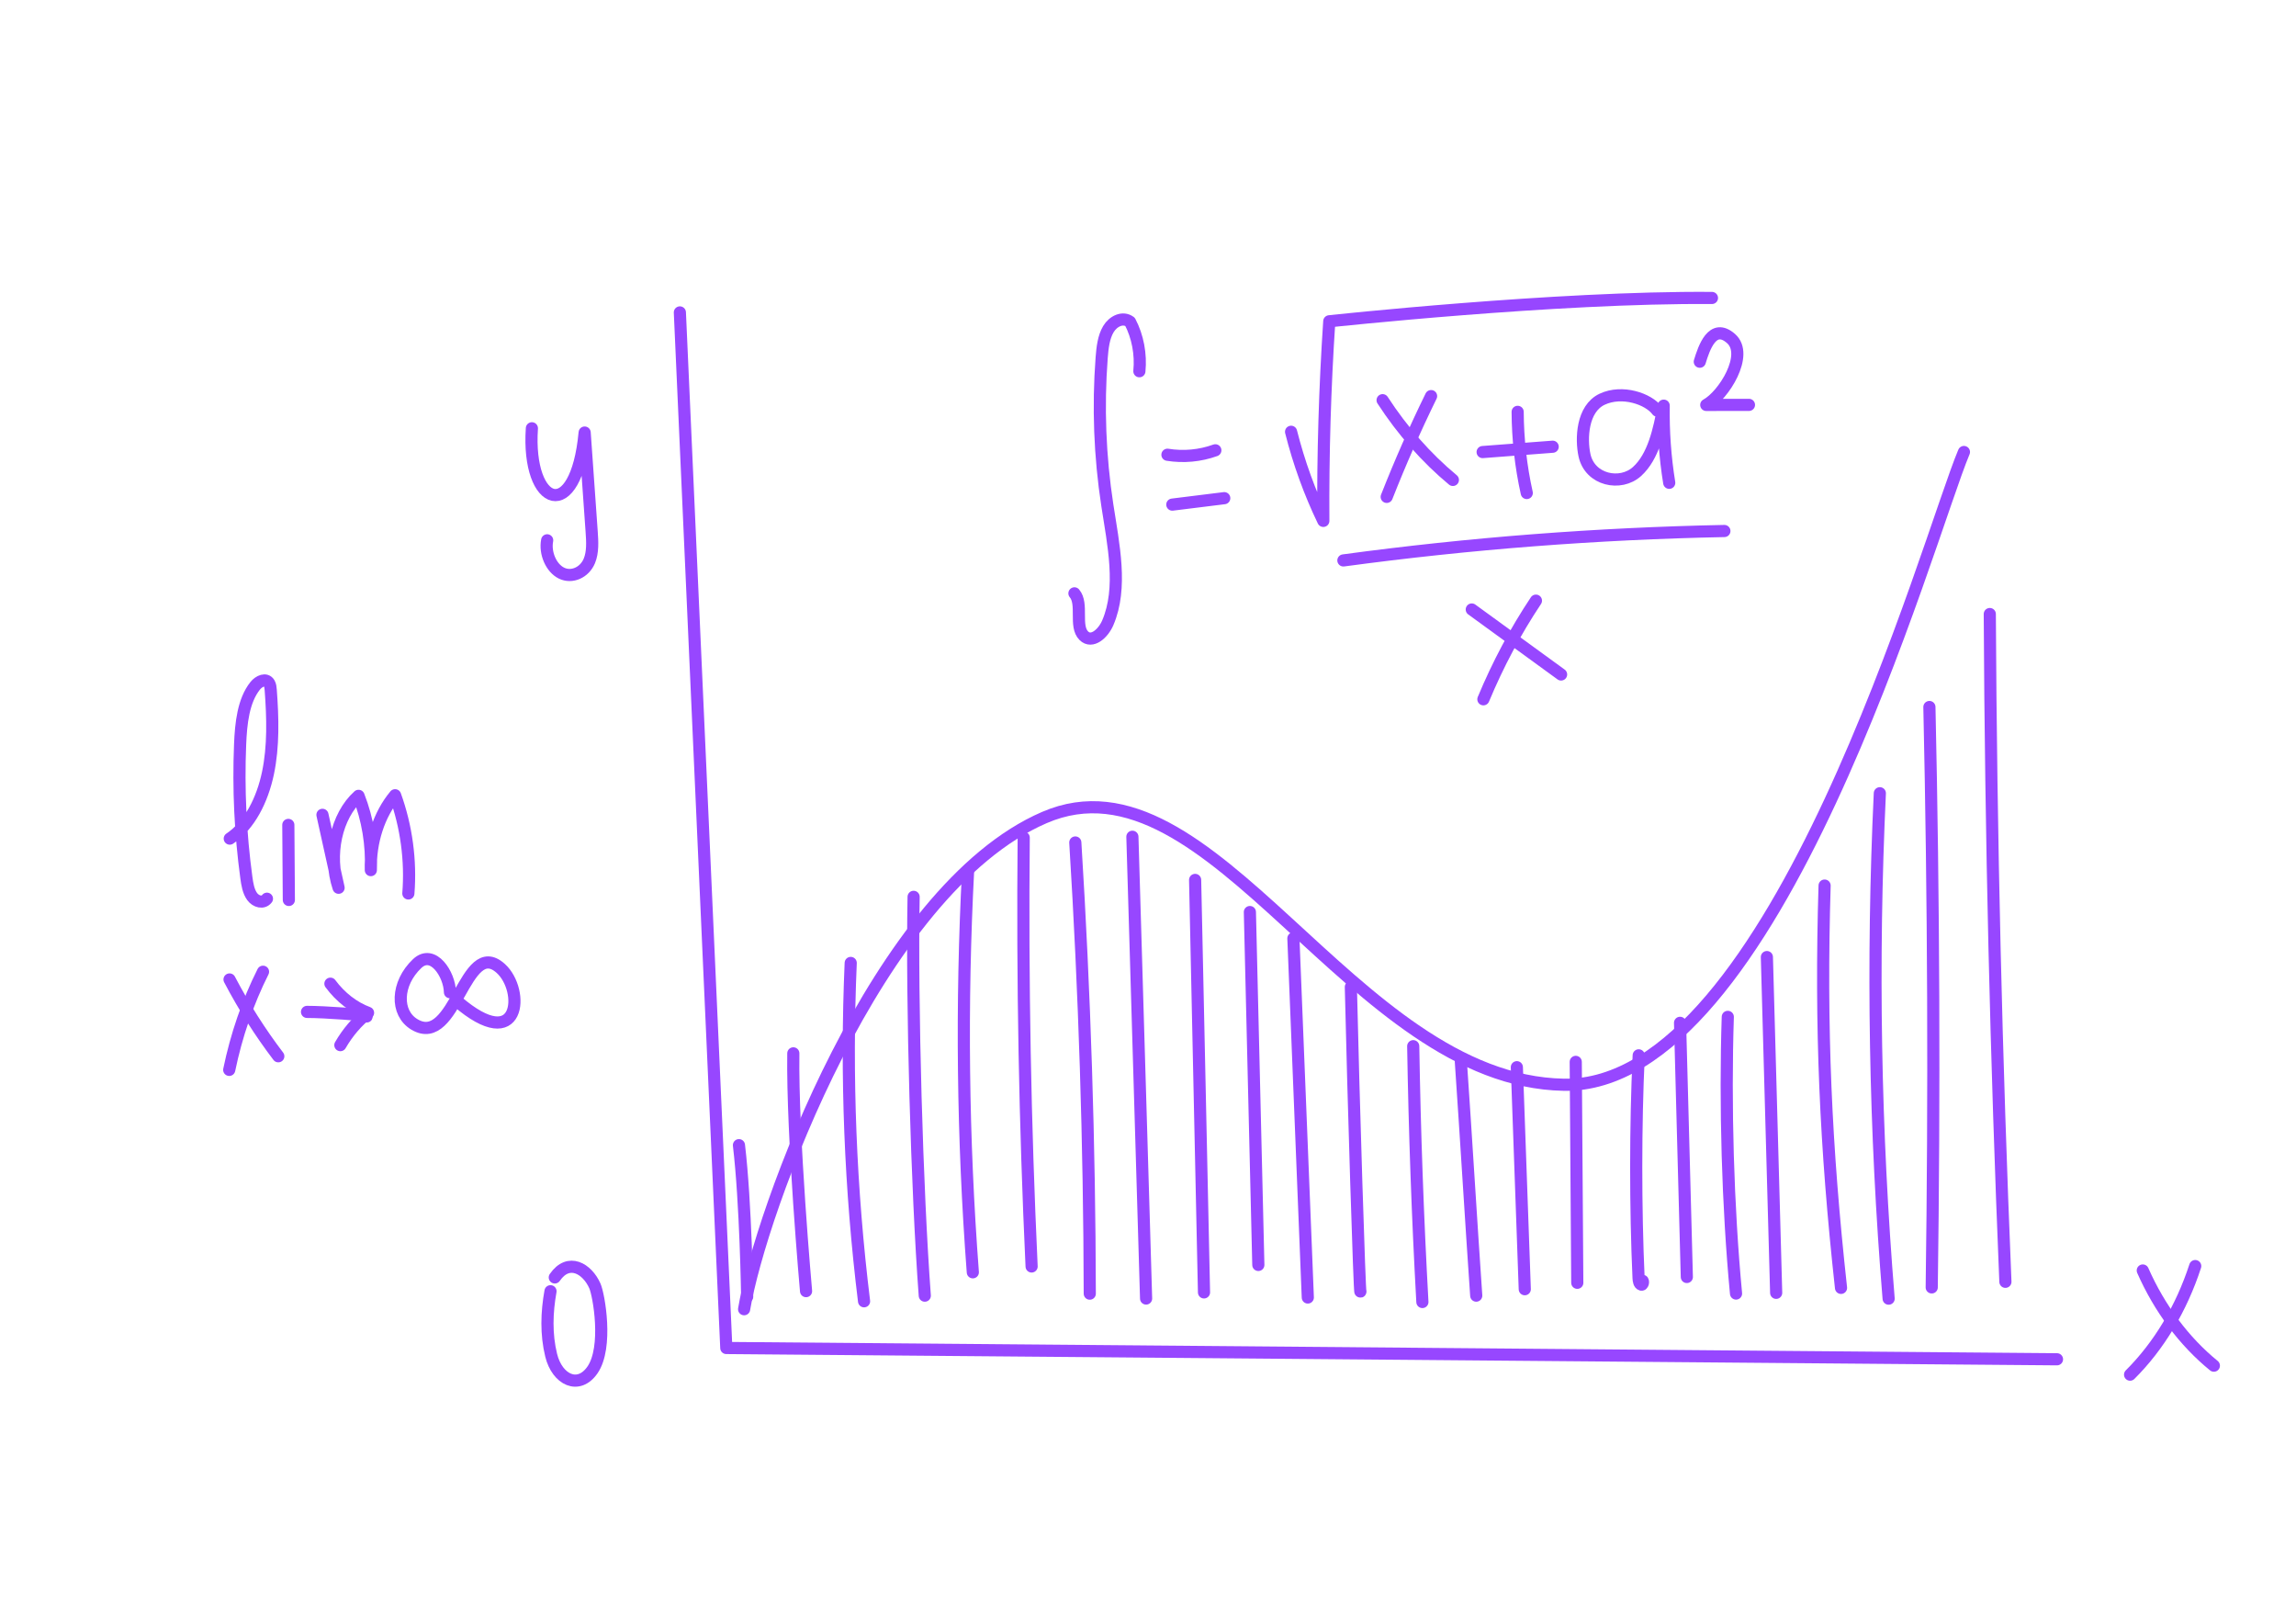 <svg width="189" height="132" viewBox="0 0 189 132" fill="none" xmlns="http://www.w3.org/2000/svg">
<path d="M55.965 25.71L59.787 110.93L169.325 111.859" stroke="#9747FF" stroke-miterlimit="10" stroke-linecap="round" stroke-linejoin="round"/>
<path d="M61.253 107.739C62.57 99.835 72.127 73.268 85.967 67.278C99.808 61.288 111.246 88.956 128.728 89.267C146.21 89.578 158.756 44.069 161.666 37.196" stroke="#9747FF" stroke-miterlimit="10" stroke-linecap="round" stroke-linejoin="round"/>
<path d="M45.315 106.26C45.004 107.993 44.943 109.788 45.37 111.526C45.869 113.558 47.629 114.39 48.772 112.734C50.059 110.868 49.301 106.573 48.969 105.822C48.344 104.409 46.811 103.468 45.669 105.124" stroke="#9747FF" stroke-miterlimit="10" stroke-linecap="round" stroke-linejoin="round"/>
<path d="M43.783 35.245C43.343 41.779 47.421 43.202 48.127 35.596C48.319 38.316 48.512 41.036 48.704 43.757C48.762 44.576 48.812 45.442 48.513 46.161C48.114 47.121 47.069 47.579 46.221 47.164C45.372 46.749 44.835 45.519 45.041 44.464" stroke="#9747FF" stroke-miterlimit="10" stroke-linecap="round" stroke-linejoin="round"/>
<path d="M176.387 104.552C177.763 107.675 179.8 110.402 182.239 112.384" stroke="#9747FF" stroke-miterlimit="10" stroke-linecap="round" stroke-linejoin="round"/>
<path d="M180.704 104.188C179.572 107.67 177.715 110.765 175.342 113.124" stroke="#9747FF" stroke-miterlimit="10" stroke-linecap="round" stroke-linejoin="round"/>
<path d="M60.828 94.24C61.395 99.015 61.504 106.71 61.504 106.71" stroke="#9747FF" stroke-miterlimit="10" stroke-linecap="round" stroke-linejoin="round"/>
<path d="M65.304 86.683C65.208 93.488 66.352 106.251 66.352 106.251" stroke="#9747FF" stroke-miterlimit="10" stroke-linecap="round" stroke-linejoin="round"/>
<path d="M70.028 79.243C69.626 88.545 69.995 97.892 71.127 107.086" stroke="#9747FF" stroke-miterlimit="10" stroke-linecap="round" stroke-linejoin="round"/>
<path d="M75.206 73.804C75.042 82.472 75.478 98.003 76.126 106.623" stroke="#9747FF" stroke-miterlimit="10" stroke-linecap="round" stroke-linejoin="round"/>
<path d="M79.693 71.599C79.116 82.633 79.246 93.715 80.08 104.701" stroke="#9747FF" stroke-miterlimit="10" stroke-linecap="round" stroke-linejoin="round"/>
<path d="M84.269 68.931C84.154 80.704 84.371 92.478 84.919 104.221" stroke="#9747FF" stroke-miterlimit="10" stroke-linecap="round" stroke-linejoin="round"/>
<path d="M88.516 69.33C89.284 81.676 89.681 94.064 89.707 106.458" stroke="#9747FF" stroke-miterlimit="10" stroke-linecap="round" stroke-linejoin="round"/>
<path d="M93.215 68.859C93.591 81.525 93.967 94.192 94.343 106.859" stroke="#9747FF" stroke-miterlimit="10" stroke-linecap="round" stroke-linejoin="round"/>
<path d="M98.379 72.411C98.623 83.726 98.866 95.041 99.11 106.355" stroke="#9747FF" stroke-miterlimit="10" stroke-linecap="round" stroke-linejoin="round"/>
<path d="M102.887 75.054C103.118 84.735 103.351 94.414 103.582 104.095" stroke="#9747FF" stroke-miterlimit="10" stroke-linecap="round" stroke-linejoin="round"/>
<path d="M106.469 77.22C106.864 87.072 107.259 96.923 107.655 106.775" stroke="#9747FF" stroke-miterlimit="10" stroke-linecap="round" stroke-linejoin="round"/>
<path d="M111.199 81.222C111.402 90.135 111.926 106.838 111.985 106.276" stroke="#9747FF" stroke-miterlimit="10" stroke-linecap="round" stroke-linejoin="round"/>
<path d="M116.332 86.094C116.448 93.12 116.699 100.139 117.087 107.146" stroke="#9747FF" stroke-miterlimit="10" stroke-linecap="round" stroke-linejoin="round"/>
<path d="M120.254 87.374C120.67 93.371 121.103 100.624 121.519 106.621" stroke="#9747FF" stroke-miterlimit="10" stroke-linecap="round" stroke-linejoin="round"/>
<path d="M124.863 87.823C125.076 93.496 125.302 100.419 125.515 106.093" stroke="#9747FF" stroke-miterlimit="10" stroke-linecap="round" stroke-linejoin="round"/>
<path d="M129.711 87.385C129.75 93.03 129.798 99.92 129.837 105.565" stroke="#9747FF" stroke-miterlimit="10" stroke-linecap="round" stroke-linejoin="round"/>
<path d="M134.894 86.847C134.62 92.536 134.625 99.493 134.882 105.177C134.892 105.396 134.938 105.669 135.108 105.715C135.278 105.76 135.296 105.29 135.144 105.401" stroke="#9747FF" stroke-miterlimit="10" stroke-linecap="round" stroke-linejoin="round"/>
<path d="M138.297 84.171C138.479 90.727 138.673 98.531 138.855 105.087" stroke="#9747FF" stroke-miterlimit="10" stroke-linecap="round" stroke-linejoin="round"/>
<path d="M142.227 83.681C141.991 90.865 142.227 99.319 142.905 106.449" stroke="#9747FF" stroke-miterlimit="10" stroke-linecap="round" stroke-linejoin="round"/>
<path d="M145.445 78.76C145.696 87.554 145.959 97.597 146.209 106.391" stroke="#9747FF" stroke-miterlimit="10" stroke-linecap="round" stroke-linejoin="round"/>
<path d="M150.196 72.876C149.84 84.566 150.277 94.407 151.547 105.983" stroke="#9747FF" stroke-miterlimit="10" stroke-linecap="round" stroke-linejoin="round"/>
<path d="M154.743 65.278C154.09 79.148 154.332 93.073 155.467 106.87" stroke="#9747FF" stroke-miterlimit="10" stroke-linecap="round" stroke-linejoin="round"/>
<path d="M158.823 58.182C159.177 74.092 159.24 90.018 159.014 105.944" stroke="#9747FF" stroke-miterlimit="10" stroke-linecap="round" stroke-linejoin="round"/>
<path d="M163.794 50.531C163.886 68.863 164.315 87.187 165.079 105.484" stroke="#9747FF" stroke-miterlimit="10" stroke-linecap="round" stroke-linejoin="round"/>
<path d="M18.914 69.012C20.54 67.927 21.593 65.838 22.057 63.628C22.521 61.417 22.457 59.077 22.286 56.783C22.271 56.591 22.253 56.388 22.159 56.229C21.895 55.781 21.315 56.05 21.006 56.436C20.03 57.661 19.835 59.527 19.765 61.26C19.615 64.909 19.787 68.588 20.278 72.21C20.353 72.768 20.448 73.356 20.758 73.781C21.068 74.206 21.665 74.365 21.974 73.958" stroke="#9747FF" stroke-miterlimit="10" stroke-linecap="round" stroke-linejoin="round"/>
<path d="M23.734 67.885C23.749 69.944 23.763 72.002 23.777 74.06" stroke="#9747FF" stroke-miterlimit="10" stroke-linecap="round" stroke-linejoin="round"/>
<path d="M26.544 67.055C26.987 69.056 27.43 71.056 27.872 73.056C26.976 70.373 27.678 67.141 29.514 65.492C30.269 67.412 30.621 69.538 30.526 71.604C30.463 69.293 31.199 67.022 32.523 65.443C33.452 68.004 33.832 70.819 33.615 73.526" stroke="#9747FF" stroke-miterlimit="10" stroke-linecap="round" stroke-linejoin="round"/>
<path d="M18.895 80.603C20.071 82.846 21.418 84.965 22.909 86.923" stroke="#9747FF" stroke-miterlimit="10" stroke-linecap="round" stroke-linejoin="round"/>
<path d="M21.651 79.967C20.399 82.457 19.459 85.188 18.869 88.043" stroke="#9747FF" stroke-miterlimit="10" stroke-linecap="round" stroke-linejoin="round"/>
<path d="M25.273 83.272C26.674 83.269 30.27 83.518 30.184 83.647" stroke="#9747FF" stroke-miterlimit="10" stroke-linecap="round" stroke-linejoin="round"/>
<path d="M27.199 80.95C28.03 82.071 29.119 82.913 30.297 83.347C29.403 84.046 28.626 84.953 28.017 86.007" stroke="#9747FF" stroke-miterlimit="10" stroke-linecap="round" stroke-linejoin="round"/>
<path d="M37.039 81.653C37.007 80.174 35.639 78.066 34.338 79.298C32.612 80.935 32.537 83.368 34.123 84.308C37.509 86.313 38.247 77.02 41.217 79.691C43.225 81.498 42.861 86.901 37.633 82.396" stroke="#9747FF" stroke-miterlimit="10" stroke-linecap="round" stroke-linejoin="round"/>
<path d="M93.79 30.55C93.931 29.153 93.652 27.683 93.02 26.481C92.429 26.046 91.636 26.421 91.24 27.085C90.845 27.748 90.75 28.613 90.686 29.441C90.379 33.47 90.536 37.568 91.152 41.576C91.652 44.826 92.424 48.366 91.192 51.246C90.81 52.14 89.878 52.968 89.22 52.319C88.419 51.531 89.188 49.697 88.444 48.829" stroke="#9747FF" stroke-miterlimit="10" stroke-linecap="round" stroke-linejoin="round"/>
<path d="M96.1 37.423C97.428 37.636 98.782 37.511 100.043 37.056" stroke="#9747FF" stroke-miterlimit="10" stroke-linecap="round" stroke-linejoin="round"/>
<path d="M96.501 41.526C97.927 41.349 99.352 41.173 100.777 40.996" stroke="#9747FF" stroke-miterlimit="10" stroke-linecap="round" stroke-linejoin="round"/>
<path d="M106.278 35.533C106.92 38.076 107.813 40.543 108.932 42.865C108.897 37.371 109.06 31.888 109.422 26.44C109.422 26.44 128.127 24.417 140.923 24.52" stroke="#9747FF" stroke-miterlimit="10" stroke-linecap="round" stroke-linejoin="round"/>
<path d="M113.812 32.933C115.45 35.455 117.411 37.68 119.597 39.495" stroke="#9747FF" stroke-miterlimit="10" stroke-linecap="round" stroke-linejoin="round"/>
<path d="M117.803 32.596C116.484 35.289 115.265 38.057 114.15 40.889" stroke="#9747FF" stroke-miterlimit="10" stroke-linecap="round" stroke-linejoin="round"/>
<path d="M124.929 33.892C124.941 36.144 125.193 38.397 125.678 40.571" stroke="#9747FF" stroke-miterlimit="10" stroke-linecap="round" stroke-linejoin="round"/>
<path d="M122.046 37.201C123.968 37.055 125.89 36.908 127.812 36.762" stroke="#9747FF" stroke-miterlimit="10" stroke-linecap="round" stroke-linejoin="round"/>
<path d="M136.419 33.792C135.71 32.827 133.539 32.071 131.881 32.855C130.223 33.641 130.141 36.116 130.43 37.461C130.874 39.521 133.399 40.031 134.754 38.803C136.11 37.576 136.571 35.403 136.951 33.382C136.913 35.495 137.066 37.628 137.406 39.731" stroke="#9747FF" stroke-miterlimit="10" stroke-linecap="round" stroke-linejoin="round"/>
<path d="M139.922 29.767C140.265 28.643 140.965 26.526 142.487 27.854C144.01 29.181 141.872 32.562 140.454 33.322C141.817 33.322 142.608 33.319 143.969 33.318" stroke="#9747FF" stroke-miterlimit="10" stroke-linecap="round" stroke-linejoin="round"/>
<path d="M110.584 46.119C120.979 44.714 131.449 43.906 141.947 43.698" stroke="#9747FF" stroke-miterlimit="10" stroke-linecap="round" stroke-linejoin="round"/>
<path d="M121.152 50.157C123.603 51.94 126.054 53.723 128.504 55.505" stroke="#9747FF" stroke-miterlimit="10" stroke-linecap="round" stroke-linejoin="round"/>
<path d="M126.433 49.429C124.762 51.935 123.31 54.659 122.108 57.546" stroke="#9747FF" stroke-miterlimit="10" stroke-linecap="round" stroke-linejoin="round"/>
</svg>
